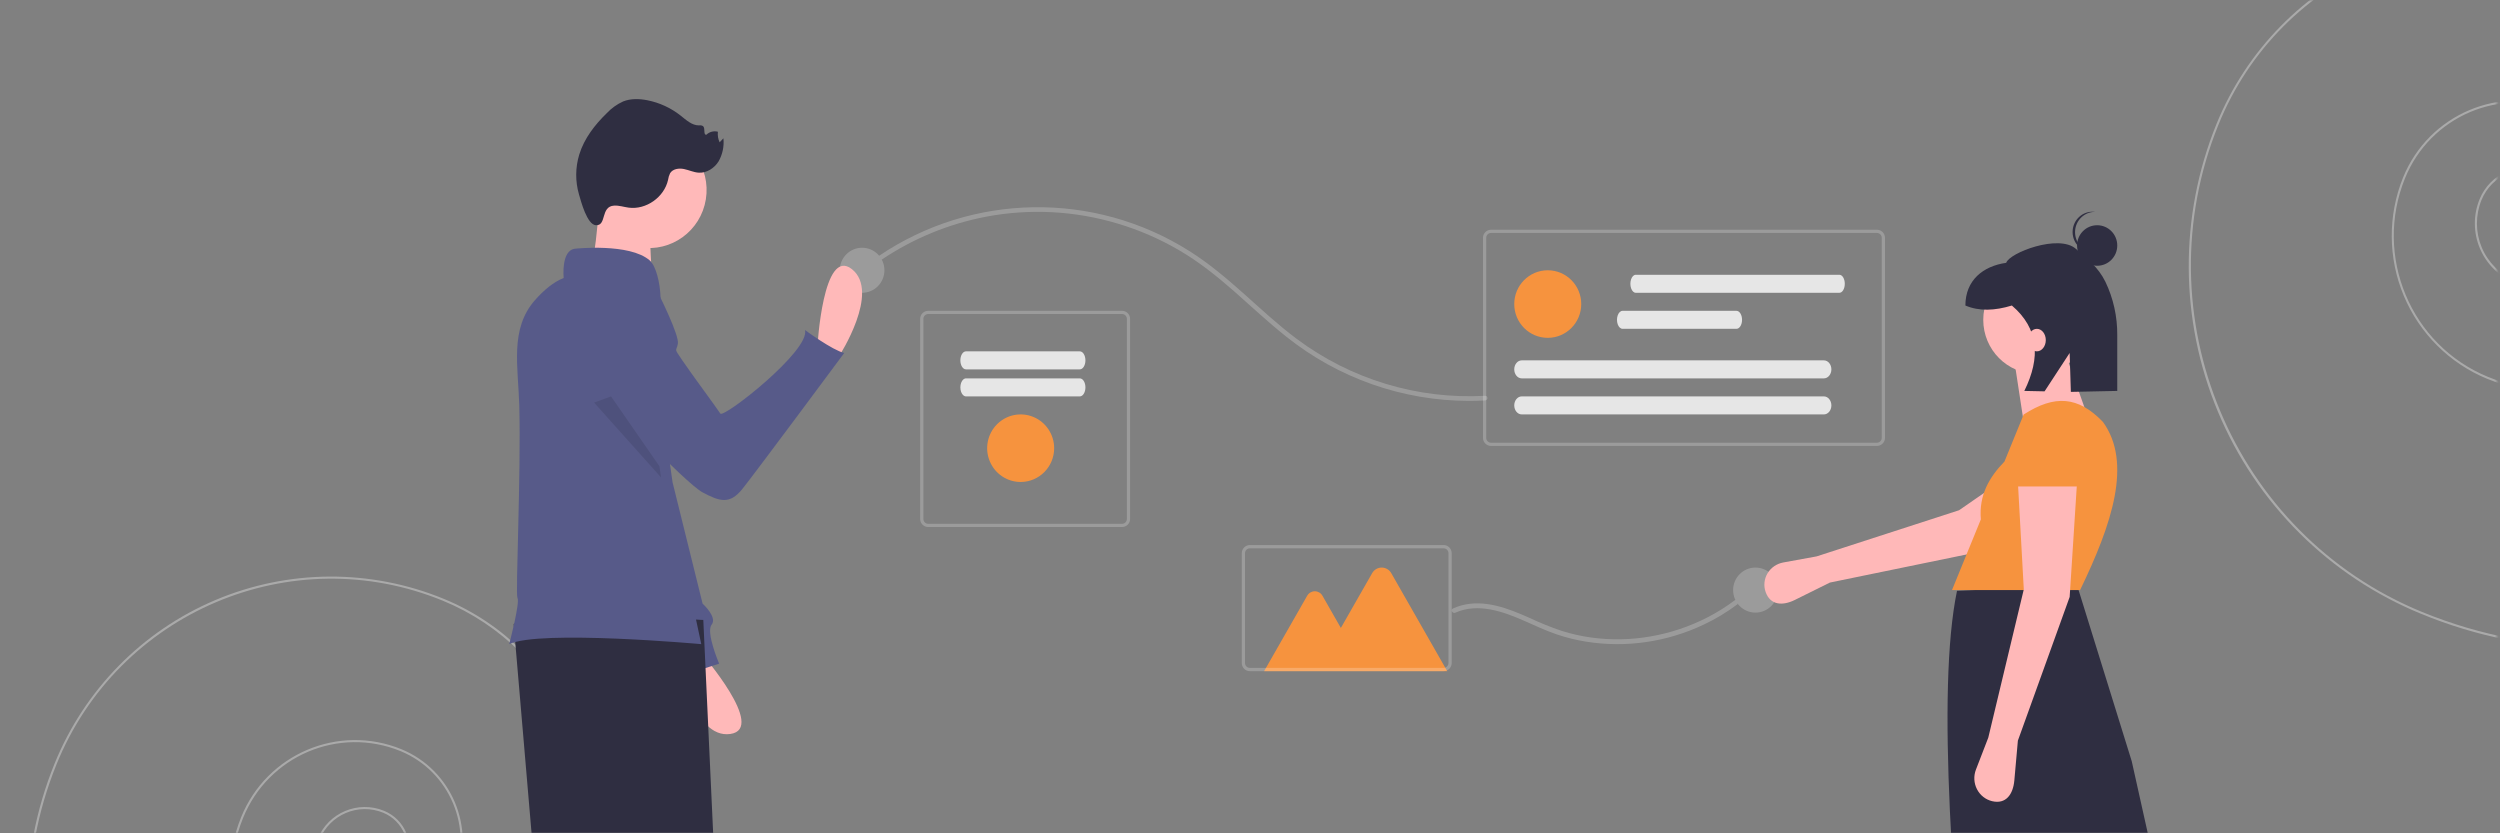 <svg width="741" height="247" viewBox="0 0 741 247" fill="none" xmlns="http://www.w3.org/2000/svg">
<rect x="0" y="0" width="741" height="247" fill="#808080" stroke="none"/>
<mask id="mask0_1_1139" style="mask-type:luminance" maskUnits="userSpaceOnUse" x="0" y="0" width="741" height="247">
<rect width="740.093" height="247" fill="white"/>
</mask>
<g mask="url(#mask0_1_1139)">
<path opacity="0.329" fill-rule="evenodd" clip-rule="evenodd" d="M76.789 371.515C93.317 378.34 111.009 381.85 128.872 381.849C129.472 381.849 130.074 381.845 130.674 381.837C186.181 381.089 235.864 346.989 256.848 295.235L256.274 294.999C227.645 365.702 147.233 399.768 77.023 370.938C20.887 347.886 -6.161 283.142 16.73 226.612C35.029 181.42 86.428 159.645 131.305 178.073C148.559 185.158 162.31 198.854 169.535 216.149C176.761 233.444 176.867 252.921 169.832 270.295C164.21 284.179 153.341 295.246 139.617 301.06C125.892 306.874 110.436 306.96 96.649 301.298C73.712 291.88 62.7 265.52 72.053 242.423C79.54 223.994 100.427 215.145 118.745 222.642C133.354 228.661 140.368 245.451 134.425 260.176C129.668 271.924 116.354 277.565 104.688 272.774C100.221 270.94 96.661 267.394 94.79 262.917C92.92 258.439 92.892 253.397 94.713 248.899C97.742 241.444 106.191 237.865 113.6 240.898C119.49 243.324 122.319 250.094 119.922 256.032C118.007 260.745 112.665 263.008 107.98 261.091C104.264 259.565 102.48 255.294 103.995 251.551C105.197 248.592 108.551 247.171 111.493 248.375C113.812 249.331 114.925 251.996 113.982 254.334C113.236 256.17 111.154 257.052 109.329 256.305C107.902 255.717 107.216 254.077 107.797 252.638C108.251 251.52 109.518 250.983 110.63 251.438C111.486 251.791 111.897 252.775 111.549 253.639C111.282 254.297 110.536 254.613 109.881 254.345C109.39 254.142 109.154 253.578 109.354 253.083C109.402 252.965 109.48 252.862 109.581 252.785C109.511 252.854 109.456 252.938 109.418 253.03C109.335 253.235 109.336 253.465 109.422 253.67C109.507 253.874 109.67 254.036 109.874 254.12C110.109 254.217 110.374 254.215 110.609 254.116C110.844 254.016 111.03 253.827 111.126 253.589C111.36 253.011 111.084 252.351 110.51 252.115C109.831 251.836 109.057 252.164 108.781 252.847C108.452 253.661 108.84 254.59 109.647 254.923C110.618 255.32 111.726 254.851 112.122 253.874C112.6 252.692 112.037 251.343 110.864 250.86C109.435 250.276 107.807 250.965 107.223 252.402C106.514 254.16 107.351 256.164 109.095 256.883C111.237 257.759 113.68 256.725 114.556 254.569C115.628 251.913 114.362 248.883 111.727 247.798C108.469 246.464 104.753 248.038 103.422 251.316C101.782 255.377 103.717 260.009 107.746 261.669C112.748 263.716 118.452 261.299 120.496 256.267C123.021 250.011 120.041 242.877 113.834 240.32C106.108 237.158 97.298 240.89 94.14 248.663C92.257 253.314 92.285 258.529 94.219 263.159C96.154 267.789 99.835 271.455 104.454 273.352C110.208 275.715 116.659 275.679 122.388 273.252C128.116 270.826 132.652 266.207 134.999 260.412C141.071 245.368 133.904 228.213 118.979 222.065C100.344 214.438 79.096 223.439 71.48 242.187C66.926 253.432 66.995 266.038 71.671 277.232C76.348 288.426 85.248 297.291 96.415 301.876C110.354 307.6 125.981 307.513 139.857 301.635C153.733 295.756 164.721 284.568 170.405 270.531C185.185 234.032 167.784 192.378 131.539 177.495C109.802 168.569 85.433 168.705 63.795 177.872C42.156 187.039 25.02 204.486 16.156 226.376C5.059 253.718 5.214 284.381 16.588 311.606C27.962 338.832 49.62 360.386 76.789 371.515ZM109.655 253.109C109.668 253.1 109.682 253.095 109.697 253.095C109.71 253.095 109.724 253.1 109.737 253.108L109.935 252.341C110.158 252.536 110.254 252.965 110.158 253.34C110.087 253.616 109.887 253.748 109.713 253.636C109.661 253.602 109.62 253.538 109.598 253.456C109.577 253.374 109.576 253.283 109.597 253.201C109.608 253.159 109.629 253.126 109.655 253.109Z" fill="white"/>
<path opacity="0.329" fill-rule="evenodd" clip-rule="evenodd" d="M717.585 181.926C734.113 188.75 751.805 192.26 769.668 192.259C770.268 192.259 770.869 192.255 771.47 192.248C826.977 191.5 876.659 157.399 897.644 105.646L897.07 105.41C868.441 176.113 788.029 210.179 717.819 181.348C661.683 158.297 634.635 93.553 657.526 37.023C675.825 -8.17 727.224 -29.944 772.101 -11.516C789.354 -4.432 803.106 9.265 810.331 26.56C817.556 43.855 817.663 63.332 810.628 80.706C805.006 94.59 794.137 105.656 780.412 111.471C766.688 117.285 751.232 117.371 737.445 111.709C714.508 102.291 703.496 75.931 712.849 52.833C720.336 34.404 741.223 25.556 759.541 33.053C774.149 39.071 781.164 55.862 775.221 70.587C770.464 82.335 757.15 87.975 745.483 83.185C741.017 81.351 737.457 77.805 735.586 73.327C733.715 68.85 733.688 63.807 735.509 59.309C738.538 51.855 746.986 48.276 754.396 51.308C760.286 53.735 763.114 60.505 760.718 66.442C758.803 71.156 753.461 73.419 748.776 71.502C745.06 69.975 743.276 65.704 744.791 61.962C745.993 59.003 749.347 57.582 752.289 58.786C754.608 59.741 755.721 62.407 754.778 64.745C754.031 66.581 751.95 67.463 750.125 66.716C748.697 66.128 748.012 64.487 748.593 63.049C749.047 61.931 750.314 61.394 751.425 61.849C752.282 62.201 752.693 63.186 752.345 64.049C752.077 64.708 751.331 65.024 750.677 64.756C750.186 64.553 749.95 63.989 750.15 63.494C750.197 63.376 750.276 63.273 750.376 63.196C750.306 63.265 750.251 63.349 750.214 63.44C750.131 63.646 750.132 63.876 750.218 64.08C750.303 64.285 750.465 64.447 750.669 64.53C750.905 64.627 751.17 64.626 751.405 64.526C751.639 64.427 751.825 64.238 751.922 64C752.155 63.422 751.88 62.762 751.306 62.526C750.627 62.247 749.853 62.575 749.576 63.258C749.248 64.072 749.636 65.001 750.443 65.333C751.414 65.731 752.522 65.262 752.918 64.285C753.396 63.102 752.832 61.754 751.659 61.271C750.231 60.686 748.603 61.376 748.019 62.813C747.31 64.571 748.147 66.575 749.891 67.293C752.033 68.17 754.476 67.135 755.351 64.98C756.424 62.323 755.158 59.294 752.522 58.208C749.264 56.874 745.549 58.448 744.217 61.727C742.578 65.788 744.513 70.419 748.542 72.079C753.544 74.126 759.247 71.71 761.292 66.678C763.817 60.422 760.837 53.288 754.63 50.731C746.904 47.569 738.094 51.301 734.936 59.074C733.052 63.725 733.081 68.939 735.015 73.569C736.949 78.199 740.631 81.866 745.25 83.763C751.004 86.126 757.455 86.09 763.183 83.663C768.912 81.236 773.448 76.618 775.794 70.823C781.866 55.779 774.7 38.624 759.774 32.475C741.14 24.848 719.891 33.85 712.275 52.598C707.722 63.843 707.791 76.449 712.467 87.643C717.143 98.837 726.044 107.701 737.211 112.287C751.15 118.011 766.777 117.924 780.653 112.046C794.528 106.167 805.517 94.979 811.201 80.941C825.98 44.443 808.579 2.789 772.335 -12.094C750.597 -21.02 726.229 -20.885 704.59 -11.718C682.952 -2.551 665.816 14.897 656.952 36.787C645.854 64.128 646.01 94.791 657.384 122.017C668.757 149.243 690.416 170.796 717.585 181.926ZM750.451 63.519C750.464 63.511 750.478 63.506 750.492 63.506C750.506 63.506 750.52 63.51 750.532 63.519L750.73 62.751C750.954 62.947 751.05 63.376 750.954 63.751C750.882 64.027 750.683 64.159 750.509 64.046C750.457 64.013 750.416 63.948 750.394 63.867C750.372 63.785 750.372 63.693 750.393 63.611C750.404 63.57 750.425 63.537 750.451 63.519Z" fill="white"/>
<path opacity="0.216" fill-rule="evenodd" clip-rule="evenodd" d="M275.129 156.211H332.568C333.889 156.209 334.96 155.147 334.961 153.837V94.498C334.96 93.188 333.889 92.126 332.568 92.124H275.129C273.808 92.126 272.737 93.188 272.735 94.498V153.837C272.737 155.147 273.808 156.209 275.129 156.211ZM273.693 94.498C273.694 93.712 274.336 93.075 275.129 93.074H332.568C333.361 93.075 334.003 93.712 334.004 94.498V153.837C334.003 154.623 333.361 155.26 332.568 155.261H275.129C274.336 155.26 273.694 154.623 273.693 153.837V94.498Z" fill="white"/>
<path opacity="0.8" d="M286.314 104.14C285.396 104.14 284.651 105.336 284.651 106.811C284.651 108.285 285.396 109.481 286.314 109.481H320.058C320.977 109.481 321.722 108.285 321.722 106.811C321.722 105.336 320.977 104.14 320.058 104.14H286.314Z" fill="white"/>
<path opacity="0.8" d="M286.317 112.151C285.722 112.15 285.172 112.658 284.874 113.485C284.577 114.312 284.577 115.331 284.874 116.158C285.172 116.985 285.722 117.494 286.317 117.492H320.059C320.977 117.492 321.722 116.296 321.722 114.822C321.722 113.347 320.977 112.151 320.059 112.151H286.317Z" fill="white"/>
<path d="M302.525 142.859C298.508 142.859 294.888 140.42 293.351 136.678C291.814 132.936 292.664 128.629 295.503 125.766C298.343 122.902 302.614 122.045 306.325 123.595C310.035 125.145 312.454 128.796 312.454 132.846C312.448 138.374 308.006 142.853 302.525 142.859V142.859Z" fill="#F6933E"/>
<path opacity="0.216" d="M292.157 64.251C305.161 61.771 318.57 62.461 331.25 66.261C337.625 68.161 343.75 70.817 349.494 74.173C355.346 77.598 360.635 81.813 365.723 86.277C370.878 90.798 375.863 95.521 381.244 99.778C396.607 112.069 415.678 118.784 435.345 118.827C436.97 118.829 438.594 118.785 440.216 118.692C441.096 118.644 441.102 117.268 440.216 117.317C420.169 118.422 400.372 112.434 384.29 100.402C378.713 96.228 373.621 91.456 368.422 86.831C363.382 82.347 358.207 77.985 352.488 74.383C324.24 56.571 288.183 57.17 260.565 75.81C260.853 76.115 261.124 76.523 261.361 76.939C270.657 70.698 281.127 66.376 292.157 64.251Z" fill="white"/>
<path opacity="0.216" d="M255.524 86.784C259.18 86.784 262.144 83.795 262.144 80.108C262.144 76.421 259.18 73.432 255.524 73.432C251.868 73.432 248.904 76.421 248.904 80.108C248.904 83.795 251.868 86.784 255.524 86.784Z" fill="white"/>
<path opacity="0.216" d="M520.316 181.578C523.972 181.578 526.935 178.59 526.935 174.903C526.935 171.216 523.972 168.227 520.316 168.227C516.66 168.227 513.696 171.216 513.696 174.903C513.696 178.59 516.66 181.578 520.316 181.578Z" fill="white"/>
<path opacity="0.216" fill-rule="evenodd" clip-rule="evenodd" d="M441.954 132.178H556.311C557.635 132.177 558.709 131.107 558.71 129.787V70.484C558.709 69.163 557.635 68.093 556.311 68.092H441.954C440.629 68.093 439.556 69.163 439.554 70.484V129.787C439.556 131.107 440.629 132.177 441.954 132.178ZM440.514 70.484C440.515 69.691 441.159 69.049 441.954 69.049H556.311C557.105 69.049 557.75 69.691 557.751 70.484V129.787C557.75 130.579 557.105 131.221 556.311 131.222H441.954C441.159 131.221 440.515 130.579 440.514 129.787V70.484Z" fill="white"/>
<path d="M458.752 100.135C464.236 100.135 468.681 95.652 468.681 90.122C468.681 84.591 464.236 80.108 458.752 80.108C453.268 80.108 448.822 84.591 448.822 90.122C448.822 95.652 453.268 100.135 458.752 100.135Z" fill="#F6933E"/>
<path opacity="0.8" d="M484.845 81.443C484.273 81.442 483.745 81.95 483.459 82.777C483.173 83.604 483.173 84.623 483.459 85.45C483.745 86.277 484.273 86.785 484.845 86.784H545.198C546.08 86.784 546.795 85.588 546.795 84.114C546.795 82.639 546.08 81.443 545.198 81.443H484.845Z" fill="white"/>
<path opacity="0.8" d="M480.939 92.124C480.344 92.123 479.794 92.631 479.496 93.458C479.198 94.285 479.198 95.304 479.496 96.131C479.794 96.958 480.344 97.466 480.939 97.465H514.68C515.599 97.465 516.344 96.269 516.344 94.794C516.344 93.32 515.599 92.124 514.68 92.124H480.939Z" fill="white"/>
<path opacity="0.8" d="M451.041 106.811C449.817 106.811 448.822 108.009 448.822 109.481C448.822 110.953 449.817 112.151 451.041 112.151H540.604C541.827 112.151 542.823 110.953 542.823 109.481C542.823 108.009 541.827 106.811 540.604 106.811H451.041Z" fill="white"/>
<path opacity="0.8" d="M451.041 117.492C449.817 117.492 448.822 118.69 448.822 120.162C448.822 121.634 449.817 122.832 451.041 122.832H540.604C541.827 122.832 542.823 121.634 542.823 120.162C542.823 118.69 541.827 117.492 540.604 117.492H451.041Z" fill="white"/>
<path opacity="0.216" d="M451.743 183.994C454.979 185.421 458.18 186.943 461.528 188.069C464.345 189.014 467.23 189.725 470.155 190.194C476.025 191.128 481.996 191.166 487.877 190.307C493.788 189.45 499.548 187.709 504.979 185.138C508.541 183.461 511.924 181.415 515.08 179.034C514.599 178.25 514.606 178.285 514.348 177.796C511.723 179.787 508.932 181.541 506.006 183.035C500.707 185.743 495.055 187.63 489.23 188.636C483.386 189.66 477.426 189.767 471.552 188.953C468.621 188.541 465.727 187.887 462.896 186.998C459.645 185.899 456.455 184.611 453.342 183.142C447.001 180.312 439.956 177.54 432.989 179.492C432.19 179.722 431.409 180.012 430.651 180.36C429.831 180.73 430.539 181.977 431.354 181.61C438.019 178.605 445.461 181.225 451.743 183.994Z" fill="white"/>
<path d="M428.962 198.935H374.68L387.455 176.569C387.921 175.753 388.782 175.25 389.714 175.25C390.646 175.25 391.507 175.753 391.973 176.569L397.43 186.123L406.709 169.878C407.292 168.856 408.371 168.227 409.537 168.227C410.704 168.227 411.783 168.856 412.366 169.878L428.962 198.935Z" fill="#F6933E"/>
<path opacity="0.216" fill-rule="evenodd" clip-rule="evenodd" d="M370.454 198.935H427.893C429.214 198.933 430.285 197.847 430.286 196.507V163.98C430.285 162.639 429.214 161.553 427.893 161.551H370.454C369.133 161.553 368.062 162.639 368.06 163.98V196.507C368.062 197.847 369.133 198.933 370.454 198.935ZM369.018 163.98C369.019 163.175 369.661 162.523 370.454 162.523L427.893 162.523C428.686 162.523 429.328 163.175 429.329 163.98V196.507C429.328 197.311 428.686 197.963 427.893 197.964H370.454C369.661 197.963 369.019 197.311 369.018 196.507V163.98Z" fill="white"/>
<path d="M542.373 172.674L531.995 177.821C528.291 179.658 524.716 179.344 523.347 175.513V175.513C522.688 173.669 522.885 171.635 523.888 169.945C524.892 168.255 526.6 167.076 528.566 166.717L538.43 164.919L580.672 151.233L606.26 133.513L615.641 148.108L586.074 163.688L542.373 172.674Z" fill="#FFB8B8"/>
<path d="M664.627 316.55L655.012 320.522L609.123 259.622L594.7 331.114L585.085 329.348C578.917 267.713 573.888 204.846 580.059 175.112L615.678 173.568L631.849 225.642L639.716 260.946L664.627 316.55Z" fill="#2F2E41"/>
<path d="M603.725 110.816C612.499 110.816 619.613 103.643 619.613 94.794C619.613 85.946 612.499 78.773 603.725 78.773C594.951 78.773 587.838 85.946 587.838 94.794C587.838 103.643 594.951 110.816 603.725 110.816Z" fill="#FFB8B8"/>
<path d="M620.936 129.508L599.803 124.978L597.105 107.311L611.943 104.14L620.936 129.508V129.508Z" fill="#FFB8B8"/>
<path d="M616.538 174.903H578.57L587.128 153.938C586.506 146.724 589.64 141.419 594.124 136.8L599.814 122.862C609.007 116.959 615.938 117.4 623.318 125.067C632.069 137.155 626.012 155.327 616.538 174.903Z" fill="#F6933E"/>
<path d="M598.099 219.527L597.052 231.308C596.678 235.514 594.518 238.417 590.492 237.476V237.476C588.553 237.023 586.904 235.728 585.977 233.929C585.049 232.13 584.936 230.007 585.666 228.116L589.329 218.63L599.853 174.692L598.099 142.859H615.641L613.448 176.934L598.099 219.527Z" fill="#FFB8B8"/>
<path d="M616.965 144.195H597.105L598.497 132.169C598.687 127.859 602.386 124.393 607.028 124.178V124.178C609.425 124.067 611.771 124.85 613.542 126.354C615.313 127.858 616.363 129.956 616.457 132.183L616.965 144.195Z" fill="#F6933E"/>
<path d="M621.598 78.773C624.889 78.773 627.556 76.083 627.556 72.765C627.556 69.447 624.889 66.757 621.598 66.757C618.308 66.757 615.641 69.447 615.641 72.765C615.641 76.083 618.308 78.773 621.598 78.773Z" fill="#2F2E41"/>
<path d="M615.059 68.425C615.26 65.26 617.833 62.799 620.936 62.807C620.815 62.791 620.695 62.772 620.571 62.764C617.331 62.553 614.537 65.066 614.329 68.377C614.121 71.689 616.577 74.547 619.816 74.762C619.94 74.77 620.062 74.767 620.184 74.767C617.106 74.368 614.861 71.591 615.059 68.425Z" fill="#2F2E41"/>
<path d="M615.264 73.732C610.175 69.313 595.577 74.929 594.635 77.9C587.752 78.881 582.542 83.084 582.542 90.556V90.556C586.633 92.31 591.287 92.094 596.318 90.556C604.337 97.395 604.886 105.993 600.01 115.868L606.009 115.994L613.446 104.618L613.802 116.157L627.555 115.868V99.333C627.6 93.835 626.39 88.405 624.028 83.494C621.885 79.137 618.559 76.592 615.264 73.732Z" fill="#2F2E41"/>
<path d="M603.725 104.14C605.187 104.14 606.373 102.646 606.373 100.803C606.373 98.959 605.187 97.465 603.725 97.465C602.263 97.465 601.077 98.959 601.077 100.803C601.077 102.646 602.263 104.14 603.725 104.14Z" fill="#FFB8B8"/>
<path d="M242.284 102.721C242.284 102.721 243.933 73.022 252.494 79.77C261.055 86.519 248.755 105.476 248.755 105.476L242.284 102.721Z" fill="#FFB9B9"/>
<path d="M207.859 193.595C207.859 193.595 227.377 216.011 216.457 217.552C205.537 219.093 201.242 196.434 201.242 196.434L207.859 193.595Z" fill="#FFB9B9"/>
<path d="M183.296 86.902V86.902C188.426 88.249 192.244 92.535 192.982 97.775L199.341 142.919L208.255 178.93C208.255 178.93 212.712 182.932 210.929 185.155C209.146 187.377 213.157 196.714 213.157 196.714L202.015 200.27C202.015 200.27 200.678 190.934 198.45 190.489C196.491 190.099 174.568 131.68 169.284 117.527C168.555 115.576 168.143 114.466 168.143 114.466C168.143 114.466 169.034 84.679 183.296 86.902Z" fill="#575A89"/>
<path d="M152.255 184.933L158.875 262.398C158.875 262.398 159.096 308.706 166.157 317.669C173.218 326.632 173.439 331.113 173.439 331.113L188.002 323.858C188.002 323.858 180.5 311.768 182.044 309.917C182.996 308.743 183.674 307.383 184.03 305.932L180.058 258.13L187.561 174.903L152.255 184.933Z" fill="#2F2E41"/>
<path d="M208.46 183.764L211.833 256.771C211.833 256.771 181.049 322.784 177.675 324.532C175.644 325.619 174.123 327.511 173.458 329.778L154.903 324.969L163.337 310.98L181.892 264.203C181.892 264.203 184.844 262.892 185.688 258.52C186.531 254.148 188.218 254.148 184.001 253.274C179.784 252.4 179.784 248.028 179.784 248.028L165.867 181.578L208.46 183.764Z" fill="#2F2E41"/>
<path d="M209.216 59.074C210.726 49.692 204.408 40.852 195.104 39.329C185.8 37.807 177.034 44.178 175.524 53.56C174.015 62.943 180.333 71.783 189.637 73.305C198.94 74.828 207.707 68.456 209.216 59.074Z" fill="#FFB9B9"/>
<path d="M177.929 56.076C177.929 56.076 176.618 77.609 174.87 79.72C173.122 81.831 193.224 81.409 193.224 81.409C193.224 81.409 191.913 63.253 193.224 61.565C194.535 59.876 177.929 56.076 177.929 56.076Z" fill="#FFB9B9"/>
<path d="M207.861 190.924C207.861 190.924 159.851 186.584 150.931 190.924C150.931 190.924 154.215 178.477 153.366 177.177C152.749 176.225 154.452 140.77 153.917 120.318C153.614 108.778 151.008 97.507 158.584 88.939C161.162 86.029 164.038 83.585 167.074 82.392C167.074 82.392 166.226 74.144 170.474 73.711C170.474 73.711 186.622 71.972 192.567 77.184C194.468 78.84 195.663 83.884 195.79 88.23C192.848 103.013 193.889 119.418 196.589 136.436C196.754 137.517 196.936 138.603 197.118 139.69C199.983 156.567 204.313 173.968 207.861 190.924Z" fill="#575A89"/>
<path d="M182.019 60.943C183.473 60.856 184.892 61.352 186.335 61.545C191.5 62.238 196.873 58.453 198.013 53.32C198.104 52.636 198.306 51.972 198.61 51.354C199.405 50.044 201.215 49.794 202.707 50.095C204.2 50.397 205.614 51.102 207.134 51.182C209.48 51.307 211.733 49.848 212.984 47.839C214.165 45.767 214.668 43.37 214.419 40.992L213.294 42.184C212.837 41.207 212.661 40.121 212.785 39.048C211.573 38.722 210.28 39.056 209.372 39.93C208.38 40.036 209.129 38.072 208.392 37.393C208.033 37.171 207.606 37.09 207.193 37.166C205.082 37.187 203.375 35.557 201.713 34.245C198.832 31.977 195.463 30.425 191.878 29.715C189.495 29.245 186.961 29.17 184.702 30.066C182.878 30.893 181.231 32.072 179.856 33.538C176.318 36.973 173.185 41.009 171.714 45.737C170.517 49.61 170.483 53.754 171.616 57.646C172.209 59.668 173.996 66.59 176.613 66.752C179.901 66.954 177.927 61.19 182.019 60.943Z" fill="#2F2E41"/>
<path d="M189.298 86.784L195.384 87.454C195.384 87.454 201.359 99.371 200.925 101.857C200.491 104.343 199.546 102.834 202.236 106.811C204.925 110.788 212.556 121.068 213.501 122.577C214.446 124.086 240.208 103.879 238.606 97.824C238.606 97.824 246.742 103.825 250.228 104.624C250.228 104.624 223.679 140.42 219.979 145.001C216.279 149.583 213.301 148.642 208.217 145.926C203.133 143.209 177.41 116.116 177.41 116.116L189.298 86.784Z" fill="#575A89"/>
<path opacity="0.1" d="M195.946 141.524L176.086 119.324L181.112 117.492L195.449 138.184C195.605 139.293 195.775 140.409 195.946 141.524Z" fill="black"/>
</g>
</svg>
